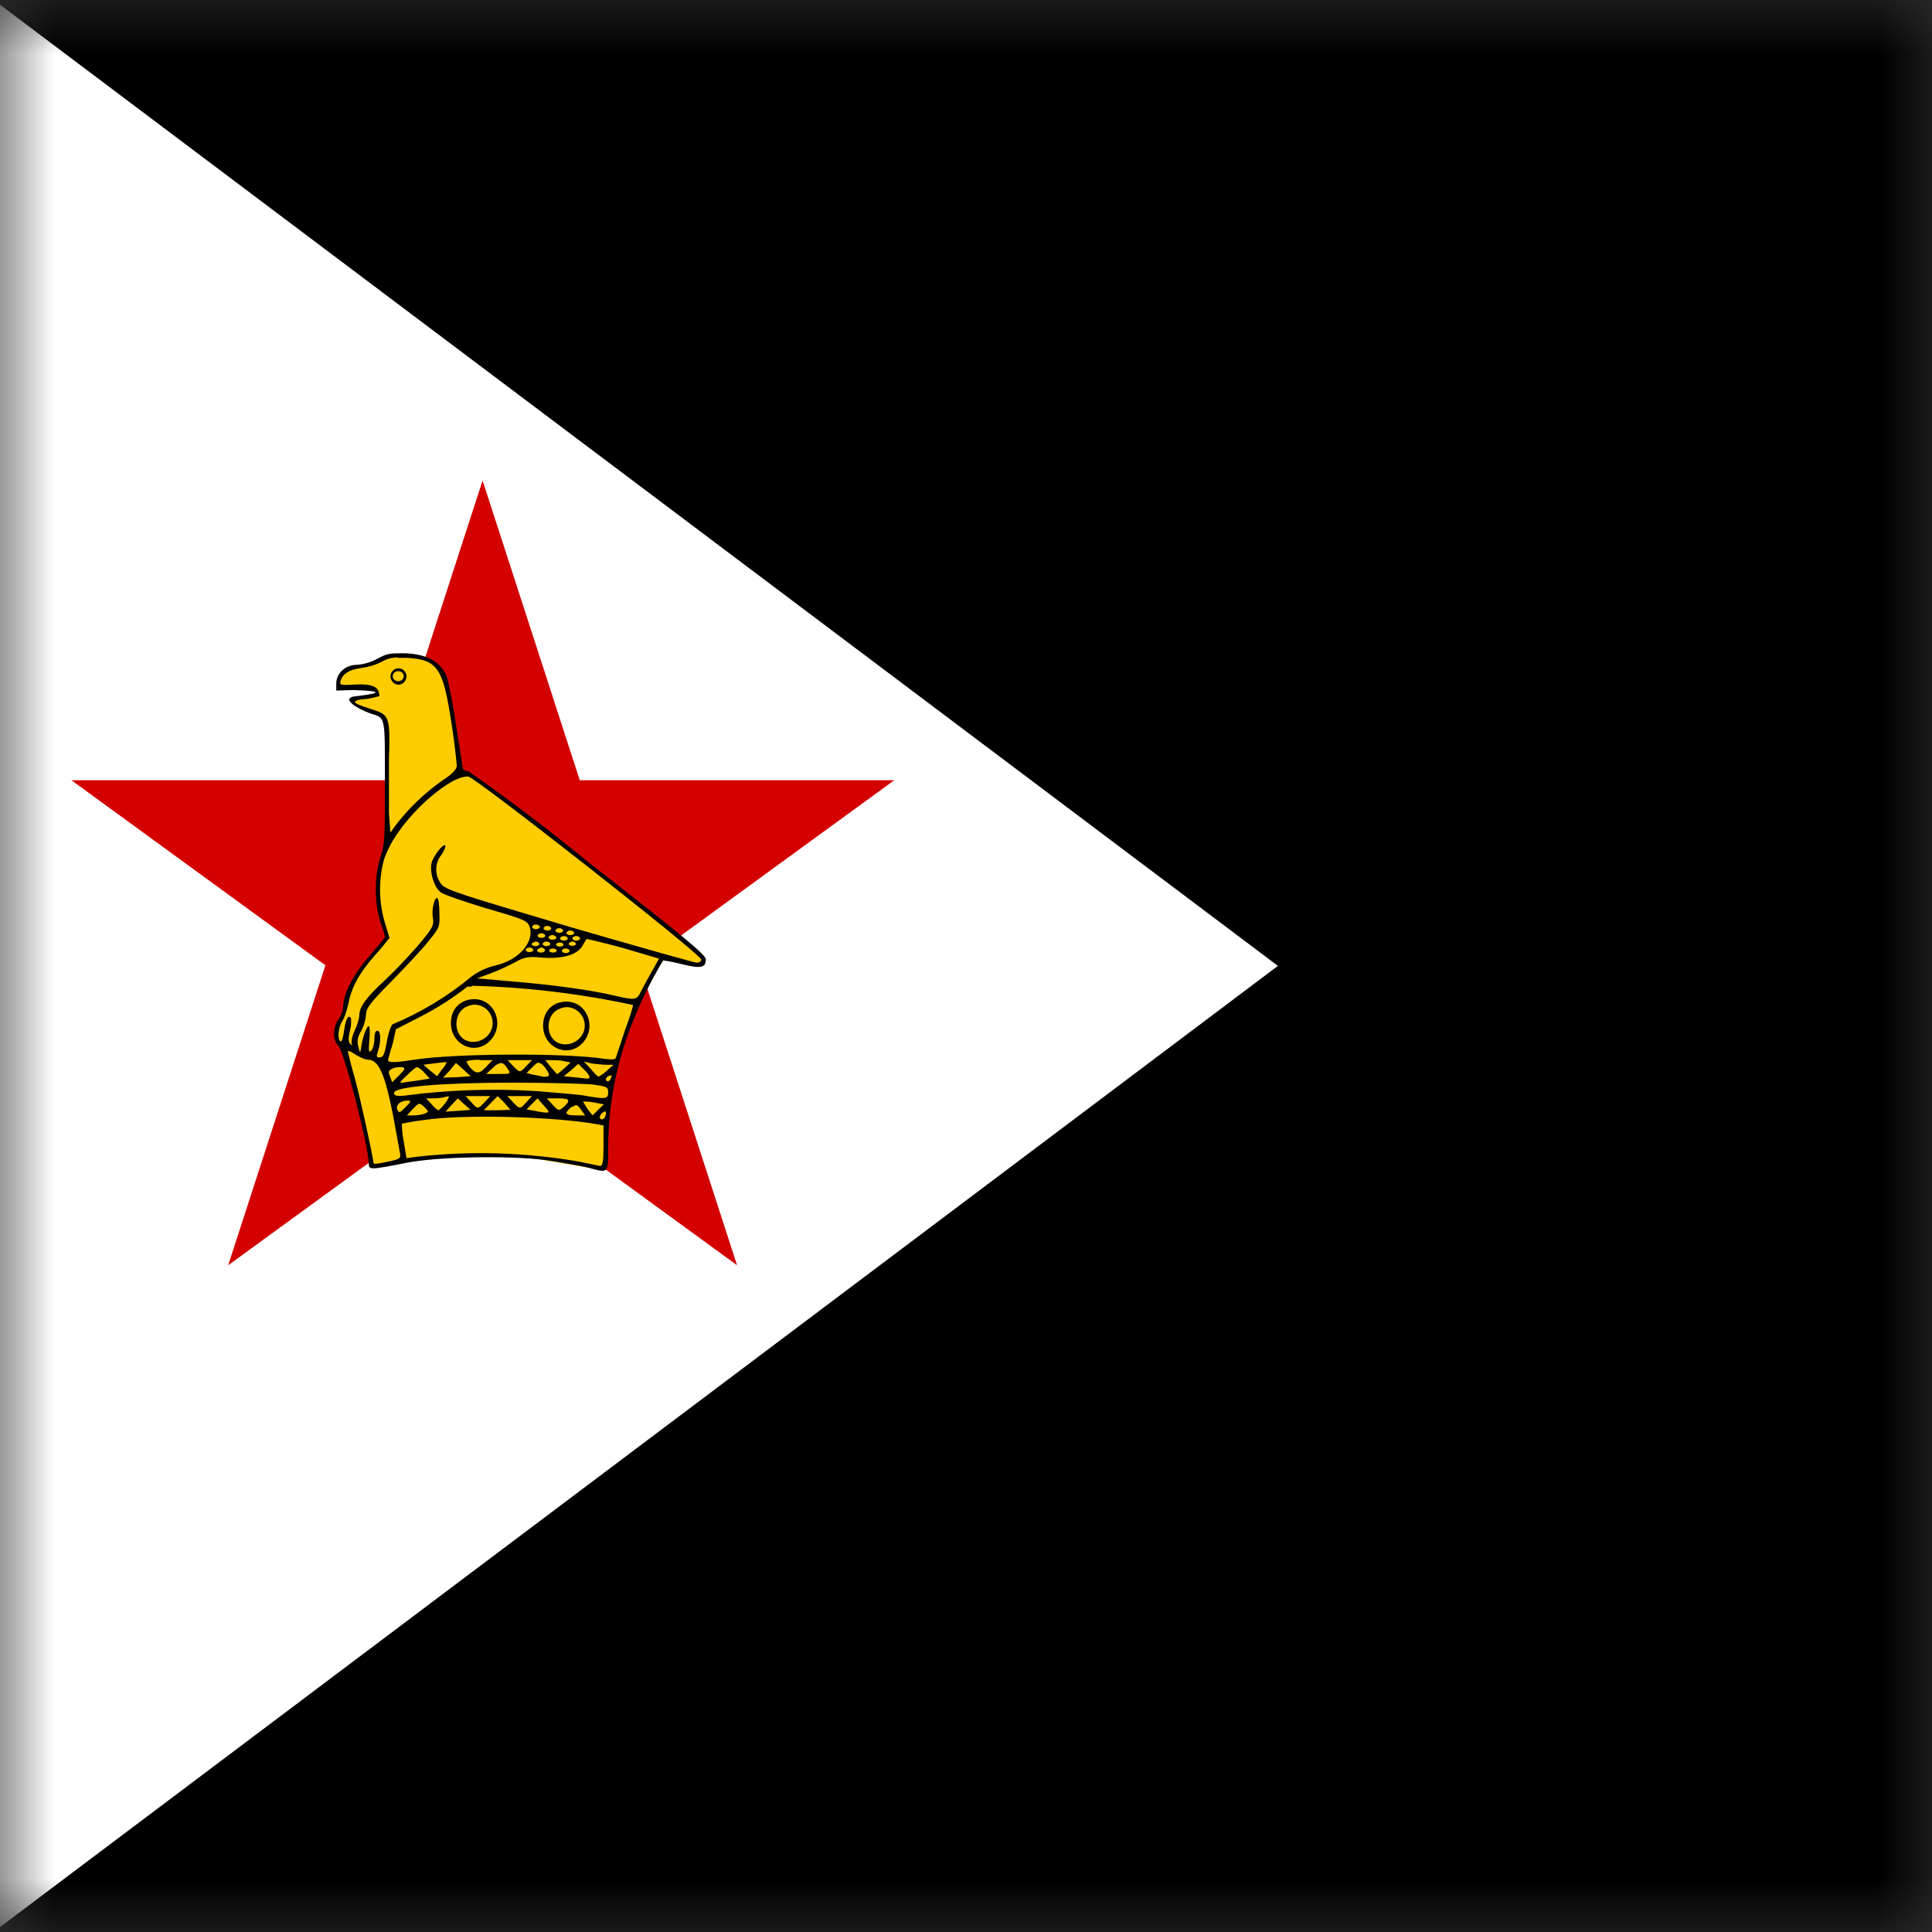 <svg width="18" height="18" viewBox="0 0 18 18" fill="none" xmlns="http://www.w3.org/2000/svg">
<rect x="0" y="0" width="18" height="18" fill="#333333" stroke="none"/>
<g id="zw" clip-path="url(#clip0_186_13850)">
<g id="Clip path group">
<mask id="mask0_186_13850" style="mask-type:luminance" maskUnits="userSpaceOnUse" x="0" y="0" width="19" height="18">
<g id="zw-a">
<path id="Vector" d="M0.003 0H18.002V17.999H0.003V0Z" fill="white"/>
</g>
</mask>
<g mask="url(#mask0_186_13850)">
<g id="Group">
<path id="Vector_2" d="M-0.053 0.004H35.825V17.994H-0.053V0.004Z" fill="#006400"/>
<path id="Vector_3" d="M-0.053 2.574H35.825V15.425H-0.053V2.574Z" fill="#FFD200"/>
<path id="Vector_4" d="M-0.053 5.145H35.825V12.855H-0.053V5.145Z" fill="#D40000"/>
<path id="Vector_5" d="M-0.053 7.715H35.825V10.285H-0.053V7.715Z" fill="#000001"/>
<path id="Vector_6" d="M-0.053 0.004V17.994L11.906 8.999L-0.053 0.004Z" fill="black" stroke="black" stroke-width="24.333"/>
<path id="Vector_7" d="M-0.053 0.004V17.994L11.906 8.999L-0.053 0.004Z" fill="white"/>
<path id="Vector_8" d="M4.496 4.477L6.867 11.788L0.665 7.269H8.332L2.126 11.788L4.496 4.477Z" fill="#D40000"/>
<path id="Vector_9" d="M3.483 10.873L3.902 10.796L4.675 10.766L4.961 10.791L5.602 10.899L5.649 10.834V10.372L5.726 9.973L5.854 9.571L5.995 9.25L6.174 8.915L6.465 8.988H6.542L6.55 8.933L5.935 8.406L5.294 7.913L4.368 7.219L4.282 7.198L4.184 6.47L4.111 6.251L4.013 6.165L3.829 6.105L3.624 6.114L3.53 6.165L3.334 6.208L3.231 6.225L3.163 6.307L3.155 6.41L3.441 6.418L3.513 6.448L3.505 6.478L3.342 6.5L3.266 6.525L3.355 6.594L3.449 6.628L3.569 6.671L3.594 6.757L3.603 7.862L3.539 8.033L3.518 8.354L3.612 8.74L3.372 9.014L3.236 9.258L3.21 9.408L3.137 9.558L3.129 9.652L3.176 9.755L3.36 10.363L3.454 10.864L3.483 10.873Z" fill="#FFCC00"/>
<path id="Vector_10" d="M3.705 6.087C3.629 6.087 3.594 6.095 3.522 6.134C3.462 6.168 3.394 6.189 3.325 6.194C3.219 6.194 3.133 6.271 3.133 6.369V6.434L3.287 6.429C3.74 6.442 3.33 6.485 3.295 6.489C3.184 6.511 3.321 6.601 3.453 6.648C3.594 6.691 3.586 6.665 3.586 7.29C3.586 7.8 3.586 7.873 3.543 7.988C3.488 8.16 3.488 8.417 3.543 8.588C3.569 8.657 3.586 8.717 3.586 8.729C3.586 8.738 3.518 8.819 3.436 8.914C3.287 9.085 3.197 9.261 3.197 9.385C3.192 9.425 3.177 9.463 3.155 9.496C3.099 9.569 3.099 9.693 3.15 9.74C3.206 9.792 3.432 10.674 3.436 10.841C3.436 10.901 3.445 10.901 3.791 10.833C4.073 10.777 4.735 10.764 5.072 10.807C5.226 10.828 5.405 10.863 5.469 10.876C5.674 10.931 5.666 10.94 5.666 10.691C5.667 10.3 5.741 9.912 5.884 9.548C5.965 9.34 6.064 9.139 6.178 8.948C6.178 8.948 6.255 8.957 6.349 8.982C6.524 9.025 6.576 9.021 6.576 8.939C6.576 8.897 6.392 8.742 5.491 8.04C5.127 7.742 4.753 7.457 4.367 7.187C4.342 7.187 4.316 7.175 4.312 7.157L4.248 6.751C4.218 6.541 4.175 6.335 4.158 6.292C4.098 6.164 3.983 6.099 3.791 6.087C3.762 6.086 3.734 6.086 3.705 6.087ZM3.71 6.129H3.795C4.077 6.147 4.128 6.224 4.205 6.729C4.226 6.863 4.243 6.997 4.256 7.132C4.256 7.166 4.218 7.209 4.12 7.273C3.958 7.387 3.814 7.524 3.693 7.68L3.637 7.757L3.624 7.577V7.072C3.637 6.699 3.624 6.665 3.505 6.622C3.406 6.588 3.278 6.554 3.313 6.532C3.355 6.506 3.398 6.524 3.5 6.494C3.543 6.485 3.539 6.489 3.53 6.455C3.522 6.399 3.462 6.369 3.304 6.378C3.176 6.386 3.163 6.382 3.172 6.348C3.189 6.279 3.257 6.237 3.364 6.224C3.429 6.216 3.493 6.197 3.552 6.168C3.599 6.139 3.654 6.124 3.71 6.125V6.129ZM4.346 7.235H4.363C4.436 7.247 6.533 8.892 6.533 8.939C6.533 8.957 6.516 8.969 6.49 8.969C6.473 8.969 5.939 8.819 5.307 8.635C4.299 8.335 4.154 8.293 4.111 8.237C4.082 8.199 4.065 8.153 4.064 8.105C4.063 8.057 4.078 8.01 4.107 7.971C4.127 7.946 4.142 7.917 4.15 7.886C4.15 7.834 4.043 7.963 4.022 8.036C4 8.121 4.043 8.267 4.107 8.314C4.133 8.335 4.325 8.4 4.534 8.464C4.893 8.567 4.918 8.58 4.936 8.64C4.978 8.781 4.829 8.948 4.615 8.995C4.535 9.014 4.46 9.049 4.393 9.098C4.172 9.282 3.924 9.432 3.658 9.543C3.641 9.556 3.62 9.625 3.607 9.689C3.582 9.83 3.573 9.852 3.53 9.852C3.509 9.852 3.505 9.839 3.522 9.792C3.552 9.706 3.547 9.603 3.518 9.603C3.496 9.603 3.488 9.633 3.488 9.68C3.488 9.723 3.475 9.775 3.458 9.788C3.436 9.813 3.432 9.796 3.441 9.689C3.449 9.616 3.445 9.56 3.436 9.56C3.415 9.56 3.377 9.668 3.364 9.762C3.355 9.818 3.355 9.818 3.338 9.749C3.325 9.698 3.33 9.663 3.368 9.599C3.392 9.553 3.407 9.501 3.411 9.449C3.411 9.393 3.453 9.338 3.654 9.136C3.782 9.004 3.94 8.837 3.996 8.764C4.094 8.644 4.098 8.635 4.094 8.511C4.094 8.443 4.086 8.378 4.077 8.37C4.051 8.344 4.017 8.481 4.034 8.554C4.043 8.622 4.034 8.644 3.893 8.811C3.792 8.927 3.685 9.039 3.573 9.145C3.406 9.299 3.347 9.385 3.347 9.462C3.347 9.488 3.33 9.548 3.304 9.603C3.278 9.659 3.27 9.715 3.278 9.728C3.287 9.74 3.278 9.74 3.266 9.728C3.244 9.706 3.244 9.672 3.261 9.599C3.271 9.563 3.274 9.525 3.27 9.488C3.248 9.445 3.219 9.496 3.206 9.603C3.197 9.663 3.184 9.71 3.172 9.702C3.142 9.685 3.15 9.573 3.189 9.513C3.21 9.483 3.231 9.415 3.244 9.359C3.274 9.201 3.342 9.072 3.492 8.901C3.54 8.849 3.585 8.794 3.629 8.738L3.586 8.597C3.529 8.406 3.526 8.202 3.577 8.01C3.633 7.847 3.744 7.684 3.919 7.509C4.09 7.342 4.256 7.239 4.346 7.235ZM4.987 8.614C4.992 8.613 4.998 8.614 5.003 8.615C5.008 8.616 5.013 8.618 5.017 8.62C5.021 8.623 5.024 8.626 5.026 8.629C5.028 8.632 5.03 8.636 5.03 8.64C5.027 8.645 5.022 8.649 5.015 8.652C5.009 8.655 5.001 8.657 4.993 8.657C4.985 8.657 4.977 8.655 4.971 8.652C4.964 8.649 4.96 8.645 4.957 8.64C4.957 8.634 4.96 8.628 4.965 8.623C4.97 8.618 4.978 8.615 4.987 8.614ZM5.094 8.627C5.099 8.626 5.104 8.627 5.11 8.628C5.115 8.629 5.12 8.631 5.124 8.633C5.128 8.636 5.131 8.639 5.133 8.642C5.135 8.645 5.136 8.649 5.136 8.652C5.134 8.657 5.129 8.662 5.122 8.665C5.116 8.668 5.108 8.67 5.1 8.67C5.092 8.67 5.084 8.668 5.078 8.665C5.071 8.662 5.066 8.657 5.064 8.652C5.063 8.646 5.066 8.641 5.072 8.636C5.077 8.631 5.085 8.628 5.094 8.627ZM5.205 8.648C5.21 8.648 5.215 8.648 5.221 8.649C5.226 8.65 5.231 8.652 5.235 8.655C5.239 8.657 5.242 8.66 5.244 8.663C5.246 8.667 5.247 8.67 5.247 8.674C5.245 8.679 5.24 8.683 5.233 8.686C5.227 8.689 5.219 8.691 5.211 8.691C5.203 8.691 5.195 8.689 5.189 8.686C5.182 8.683 5.177 8.679 5.175 8.674C5.175 8.668 5.177 8.662 5.183 8.657C5.188 8.653 5.196 8.649 5.205 8.648ZM5.307 8.67C5.313 8.669 5.318 8.669 5.323 8.671C5.328 8.672 5.333 8.674 5.337 8.676C5.341 8.678 5.344 8.681 5.347 8.685C5.349 8.688 5.35 8.692 5.35 8.695C5.347 8.7 5.342 8.705 5.336 8.708C5.329 8.711 5.322 8.712 5.314 8.712C5.306 8.712 5.298 8.711 5.291 8.708C5.285 8.705 5.28 8.7 5.277 8.695C5.277 8.689 5.28 8.684 5.285 8.679C5.291 8.674 5.298 8.671 5.307 8.67ZM5.038 8.695C5.043 8.695 5.049 8.695 5.054 8.696C5.059 8.697 5.064 8.699 5.068 8.702C5.072 8.704 5.075 8.707 5.077 8.71C5.08 8.714 5.081 8.717 5.081 8.721C5.078 8.726 5.073 8.73 5.067 8.733C5.06 8.737 5.052 8.738 5.044 8.738C5.036 8.738 5.029 8.737 5.022 8.733C5.016 8.73 5.011 8.726 5.008 8.721C5.008 8.715 5.011 8.709 5.016 8.705C5.022 8.7 5.029 8.697 5.038 8.695ZM5.141 8.712C5.146 8.712 5.151 8.712 5.157 8.713C5.162 8.715 5.167 8.716 5.171 8.719C5.175 8.721 5.178 8.724 5.18 8.728C5.182 8.731 5.183 8.734 5.183 8.738C5.181 8.743 5.176 8.747 5.169 8.751C5.163 8.754 5.155 8.755 5.147 8.755C5.139 8.755 5.131 8.754 5.125 8.751C5.118 8.747 5.113 8.743 5.111 8.738C5.11 8.732 5.113 8.726 5.119 8.722C5.124 8.717 5.132 8.714 5.141 8.712ZM5.363 8.721C5.368 8.721 5.374 8.721 5.379 8.722C5.384 8.723 5.389 8.725 5.393 8.727C5.397 8.73 5.4 8.733 5.402 8.736C5.404 8.739 5.405 8.743 5.405 8.747C5.403 8.752 5.398 8.756 5.391 8.759C5.385 8.762 5.377 8.764 5.369 8.764C5.361 8.764 5.353 8.762 5.347 8.759C5.34 8.756 5.335 8.752 5.333 8.747C5.333 8.741 5.335 8.735 5.341 8.73C5.346 8.726 5.354 8.722 5.363 8.721ZM5.247 8.721C5.253 8.721 5.258 8.721 5.263 8.722C5.269 8.723 5.273 8.725 5.277 8.727C5.281 8.73 5.285 8.733 5.287 8.736C5.289 8.739 5.29 8.743 5.29 8.747C5.287 8.752 5.283 8.756 5.276 8.759C5.27 8.762 5.262 8.764 5.254 8.764C5.246 8.764 5.238 8.762 5.231 8.759C5.225 8.756 5.22 8.752 5.217 8.747C5.217 8.741 5.22 8.735 5.226 8.73C5.231 8.726 5.239 8.722 5.247 8.721ZM5.461 8.747C5.465 8.747 5.619 8.781 5.803 8.832L6.14 8.931L6.076 9.046C6.04 9.108 6.006 9.171 5.973 9.235C5.931 9.321 5.922 9.321 5.717 9.274C5.495 9.222 5.145 9.175 4.786 9.145L4.444 9.115L4.573 9.068C4.65 9.038 4.725 9.004 4.799 8.965C4.884 8.918 4.918 8.909 5.051 8.922C5.243 8.935 5.371 8.897 5.422 8.819L5.465 8.747H5.461ZM5.085 8.772C5.09 8.772 5.096 8.772 5.101 8.773C5.106 8.775 5.111 8.776 5.115 8.779C5.119 8.781 5.122 8.784 5.124 8.787C5.127 8.791 5.128 8.794 5.128 8.798C5.125 8.803 5.12 8.807 5.114 8.811C5.107 8.814 5.099 8.815 5.091 8.815C5.083 8.815 5.076 8.814 5.069 8.811C5.063 8.807 5.058 8.803 5.055 8.798C5.055 8.792 5.058 8.786 5.063 8.782C5.069 8.777 5.076 8.774 5.085 8.772ZM5.324 8.772C5.33 8.772 5.335 8.772 5.34 8.773C5.345 8.775 5.35 8.776 5.354 8.779C5.358 8.781 5.361 8.784 5.364 8.787C5.366 8.791 5.367 8.794 5.367 8.798C5.364 8.802 5.359 8.806 5.353 8.808C5.347 8.811 5.34 8.812 5.333 8.812C5.326 8.812 5.319 8.811 5.313 8.808C5.307 8.806 5.302 8.802 5.299 8.798C5.298 8.792 5.301 8.786 5.307 8.782C5.312 8.777 5.32 8.774 5.329 8.772H5.324ZM4.983 8.772C4.988 8.772 4.993 8.772 4.999 8.773C5.004 8.775 5.008 8.776 5.013 8.779C5.017 8.781 5.02 8.784 5.022 8.787C5.024 8.791 5.025 8.794 5.025 8.798C5.023 8.803 5.018 8.807 5.011 8.811C5.005 8.814 4.997 8.815 4.989 8.815C4.981 8.815 4.973 8.814 4.967 8.811C4.96 8.807 4.955 8.803 4.953 8.798C4.954 8.793 4.957 8.788 4.963 8.784C4.968 8.78 4.975 8.778 4.983 8.777V8.772ZM5.209 8.781C5.219 8.78 5.229 8.782 5.237 8.786C5.245 8.79 5.25 8.796 5.252 8.802C5.249 8.807 5.244 8.812 5.238 8.815C5.231 8.818 5.223 8.82 5.215 8.82C5.207 8.82 5.2 8.818 5.193 8.815C5.187 8.812 5.182 8.807 5.179 8.802C5.18 8.797 5.184 8.792 5.189 8.788C5.194 8.785 5.201 8.782 5.209 8.781ZM4.927 8.828C4.932 8.828 4.938 8.828 4.943 8.829C4.948 8.83 4.953 8.832 4.957 8.834C4.961 8.837 4.964 8.84 4.966 8.843C4.969 8.847 4.97 8.85 4.97 8.854C4.967 8.859 4.962 8.863 4.956 8.866C4.949 8.869 4.941 8.871 4.933 8.871C4.925 8.871 4.918 8.869 4.911 8.866C4.905 8.863 4.9 8.859 4.897 8.854C4.897 8.848 4.9 8.842 4.905 8.837C4.911 8.833 4.918 8.829 4.927 8.828ZM5.034 8.828C5.04 8.828 5.046 8.828 5.052 8.829C5.057 8.831 5.062 8.833 5.066 8.836C5.071 8.839 5.074 8.842 5.075 8.846C5.077 8.85 5.078 8.854 5.077 8.858C5.074 8.863 5.069 8.867 5.062 8.871C5.056 8.874 5.048 8.875 5.04 8.875C5.032 8.875 5.024 8.874 5.018 8.871C5.011 8.867 5.007 8.863 5.004 8.858C5.004 8.852 5.007 8.846 5.012 8.842C5.017 8.837 5.025 8.834 5.034 8.832V8.828ZM5.145 8.837C5.155 8.836 5.165 8.838 5.173 8.842C5.181 8.846 5.186 8.851 5.188 8.858C5.185 8.863 5.18 8.867 5.174 8.871C5.167 8.874 5.159 8.875 5.151 8.875C5.143 8.875 5.135 8.874 5.129 8.871C5.122 8.867 5.118 8.863 5.115 8.858C5.116 8.853 5.12 8.848 5.125 8.844C5.13 8.84 5.137 8.838 5.145 8.837ZM5.264 8.837C5.27 8.836 5.275 8.837 5.28 8.838C5.286 8.839 5.29 8.841 5.294 8.843C5.298 8.845 5.302 8.848 5.304 8.852C5.306 8.855 5.307 8.859 5.307 8.862C5.305 8.867 5.3 8.872 5.293 8.875C5.287 8.878 5.279 8.88 5.271 8.88C5.263 8.88 5.255 8.878 5.249 8.875C5.242 8.872 5.237 8.867 5.235 8.862C5.234 8.856 5.237 8.851 5.243 8.846C5.248 8.841 5.256 8.838 5.264 8.837ZM4.397 9.184C4.902 9.197 5.403 9.257 5.897 9.363C5.901 9.368 5.871 9.471 5.824 9.595L5.739 9.852C5.734 9.873 5.704 9.873 5.632 9.865C5.277 9.809 4.252 9.813 3.859 9.873C3.633 9.907 3.603 9.903 3.62 9.856L3.663 9.706L3.688 9.59L3.919 9.471C4.073 9.392 4.219 9.299 4.355 9.192H4.393L4.397 9.184ZM3.244 9.792C3.257 9.792 3.283 9.805 3.313 9.826C3.355 9.852 3.406 9.873 3.428 9.873C3.539 9.873 3.599 10.032 3.693 10.559L3.727 10.747C3.735 10.79 3.727 10.798 3.629 10.82C3.509 10.845 3.479 10.85 3.479 10.833C3.479 10.79 3.36 10.246 3.308 10.053C3.283 9.968 3.26 9.882 3.24 9.796C3.241 9.796 3.241 9.796 3.242 9.796C3.243 9.796 3.244 9.796 3.244 9.796V9.792ZM4.466 9.877H4.59L4.547 9.92C4.474 10.006 4.44 10.01 4.389 9.955C4.371 9.936 4.356 9.914 4.346 9.89C4.346 9.882 4.402 9.873 4.466 9.873V9.877ZM4.726 9.877H4.957L4.906 9.929C4.846 9.997 4.842 9.997 4.778 9.929L4.726 9.873V9.877ZM5.077 9.877H5.132C5.162 9.877 5.217 9.877 5.252 9.886L5.316 9.899L5.256 9.955C5.222 9.985 5.192 10.01 5.188 10.006L5.128 9.937L5.077 9.873V9.877ZM5.44 9.89L5.491 9.903C5.521 9.912 5.585 9.916 5.632 9.92H5.717L5.653 9.976C5.63 9.998 5.604 10.016 5.576 10.032C5.572 10.032 5.534 9.997 5.504 9.959L5.44 9.89ZM4.15 9.895H4.158C4.162 9.903 4.145 9.937 4.115 9.967L4.073 10.027L4.009 9.976L3.945 9.92L4.047 9.907L4.15 9.895ZM4.248 9.903L4.316 9.963L4.385 10.027L4.256 10.036L4.128 10.04L4.188 9.976L4.248 9.903ZM5.017 9.903C5.03 9.903 5.038 9.907 5.051 9.916C5.073 9.937 5.092 9.962 5.106 9.989C5.123 10.023 5.119 10.032 5.064 10.032L4.957 10.01L4.906 9.997L4.961 9.942C4.987 9.916 5.004 9.899 5.021 9.899L5.017 9.903ZM4.662 9.903C4.684 9.903 4.705 9.916 4.731 9.959C4.76 10.006 4.76 10.006 4.645 10.006H4.53L4.59 9.95C4.62 9.92 4.645 9.907 4.662 9.907V9.903ZM5.388 9.912L5.44 9.963C5.499 10.019 5.508 10.053 5.465 10.049L5.346 10.036L5.252 10.027L5.32 9.972L5.388 9.912ZM3.885 9.942C3.893 9.942 3.928 9.963 3.953 9.993L4.004 10.049L3.898 10.066L3.748 10.087C3.718 10.096 3.727 10.075 3.791 10.019C3.834 9.976 3.876 9.942 3.885 9.942ZM3.727 9.942H3.744C3.778 9.95 3.778 9.959 3.718 10.019L3.654 10.083L3.633 10.027C3.616 9.985 3.62 9.972 3.658 9.955C3.68 9.946 3.703 9.942 3.727 9.942ZM5.692 10.019C5.7 10.019 5.7 10.027 5.692 10.044C5.683 10.079 5.645 10.087 5.645 10.053C5.645 10.044 5.657 10.032 5.674 10.023L5.692 10.019ZM4.778 10.087C5.106 10.087 5.44 10.096 5.521 10.104C5.653 10.122 5.666 10.126 5.666 10.177C5.666 10.237 5.649 10.242 5.469 10.212C5.418 10.199 5.2 10.182 4.991 10.165C4.585 10.14 4.177 10.154 3.774 10.207C3.693 10.216 3.671 10.207 3.671 10.182C3.671 10.126 4.107 10.087 4.778 10.087ZM4.338 10.212H4.568L4.517 10.267C4.453 10.336 4.449 10.336 4.389 10.267L4.338 10.212ZM4.637 10.212L4.696 10.271L4.756 10.34L4.632 10.344H4.508L4.573 10.276L4.637 10.212ZM4.726 10.212H4.957L4.906 10.267C4.846 10.336 4.842 10.336 4.778 10.267L4.726 10.212ZM4.18 10.212C4.188 10.212 4.18 10.233 4.15 10.276C4.12 10.314 4.09 10.344 4.086 10.344C4.077 10.344 4.047 10.319 4.022 10.289L3.97 10.233H4.047C4.086 10.233 4.125 10.227 4.162 10.216C4.168 10.215 4.174 10.215 4.18 10.216V10.212ZM4.265 10.233L4.321 10.284L4.385 10.34L4.274 10.349L4.15 10.357L4.209 10.293L4.265 10.233ZM5.008 10.233L5.068 10.302C5.136 10.374 5.132 10.379 4.978 10.349L4.906 10.336L4.957 10.284L5.008 10.233ZM5.094 10.233H5.196C5.307 10.233 5.32 10.25 5.256 10.31C5.205 10.353 5.205 10.353 5.145 10.289L5.094 10.233ZM3.787 10.254C3.838 10.254 3.834 10.259 3.77 10.323C3.723 10.37 3.718 10.37 3.701 10.336C3.688 10.293 3.727 10.259 3.787 10.254ZM5.444 10.263C5.461 10.263 5.495 10.263 5.529 10.271L5.627 10.289L5.572 10.34L5.521 10.392L5.474 10.332L5.431 10.263H5.444ZM3.906 10.284C3.919 10.284 3.932 10.293 3.953 10.314C3.996 10.357 3.996 10.357 3.962 10.374C3.929 10.385 3.894 10.391 3.859 10.392H3.791L3.846 10.332C3.876 10.302 3.889 10.289 3.902 10.284H3.906ZM5.363 10.297C5.38 10.297 5.393 10.306 5.414 10.34L5.452 10.392H5.363C5.303 10.392 5.277 10.383 5.277 10.366C5.286 10.349 5.307 10.323 5.333 10.31L5.363 10.297ZM5.636 10.353C5.645 10.353 5.645 10.361 5.645 10.374C5.645 10.417 5.606 10.447 5.589 10.417C5.585 10.404 5.593 10.383 5.61 10.37L5.636 10.353ZM4.53 10.404C4.901 10.404 5.311 10.43 5.555 10.473L5.623 10.486V10.674C5.623 10.816 5.615 10.863 5.593 10.863L5.38 10.82C4.886 10.736 4.383 10.721 3.885 10.777L3.787 10.79L3.761 10.631C3.75 10.578 3.745 10.523 3.744 10.469C3.744 10.469 3.842 10.447 3.957 10.434C4.098 10.413 4.308 10.404 4.53 10.404Z" fill="black"/>
<path id="zw-b" d="M5.277 9.332C5.149 9.332 5.06 9.422 5.06 9.555C5.06 9.76 5.29 9.863 5.427 9.718C5.564 9.572 5.47 9.332 5.277 9.332ZM5.277 9.383C5.323 9.383 5.366 9.401 5.398 9.434C5.43 9.466 5.448 9.509 5.448 9.555C5.448 9.683 5.307 9.769 5.192 9.713C5.077 9.649 5.085 9.452 5.209 9.401C5.229 9.391 5.251 9.385 5.273 9.383H5.277Z" fill="black"/>
<path id="zw-b_2" d="M4.419 9.309C4.291 9.309 4.201 9.399 4.201 9.531C4.201 9.737 4.432 9.84 4.568 9.694C4.705 9.548 4.611 9.309 4.419 9.309ZM4.419 9.36C4.464 9.36 4.508 9.378 4.54 9.41C4.572 9.442 4.59 9.486 4.59 9.531C4.59 9.66 4.449 9.745 4.334 9.69C4.218 9.626 4.227 9.429 4.351 9.377C4.371 9.368 4.393 9.362 4.415 9.36H4.419Z" fill="black"/>
<path id="Vector_11" d="M3.706 6.227C3.688 6.228 3.671 6.236 3.659 6.25C3.646 6.263 3.639 6.281 3.638 6.3C3.638 6.321 3.646 6.341 3.66 6.356C3.674 6.371 3.693 6.379 3.712 6.379C3.732 6.379 3.751 6.371 3.765 6.356C3.779 6.341 3.787 6.321 3.787 6.3C3.787 6.289 3.784 6.279 3.78 6.27C3.775 6.26 3.769 6.252 3.762 6.245C3.754 6.238 3.745 6.233 3.736 6.23C3.726 6.227 3.716 6.226 3.706 6.227ZM3.71 6.253C3.724 6.253 3.737 6.258 3.747 6.267C3.756 6.275 3.762 6.287 3.762 6.3C3.762 6.312 3.756 6.324 3.747 6.333C3.737 6.342 3.724 6.347 3.71 6.347C3.697 6.347 3.684 6.342 3.674 6.333C3.664 6.324 3.659 6.312 3.659 6.3C3.659 6.294 3.66 6.288 3.663 6.282C3.666 6.276 3.669 6.271 3.674 6.267C3.679 6.262 3.684 6.259 3.691 6.256C3.697 6.254 3.704 6.253 3.71 6.253Z" fill="black"/>
</g>
</g>
</g>
</g>
<defs>
<clipPath id="clip0_186_13850">
<rect width="18" height="18" fill="white"/>
</clipPath>
</defs>
</svg>
